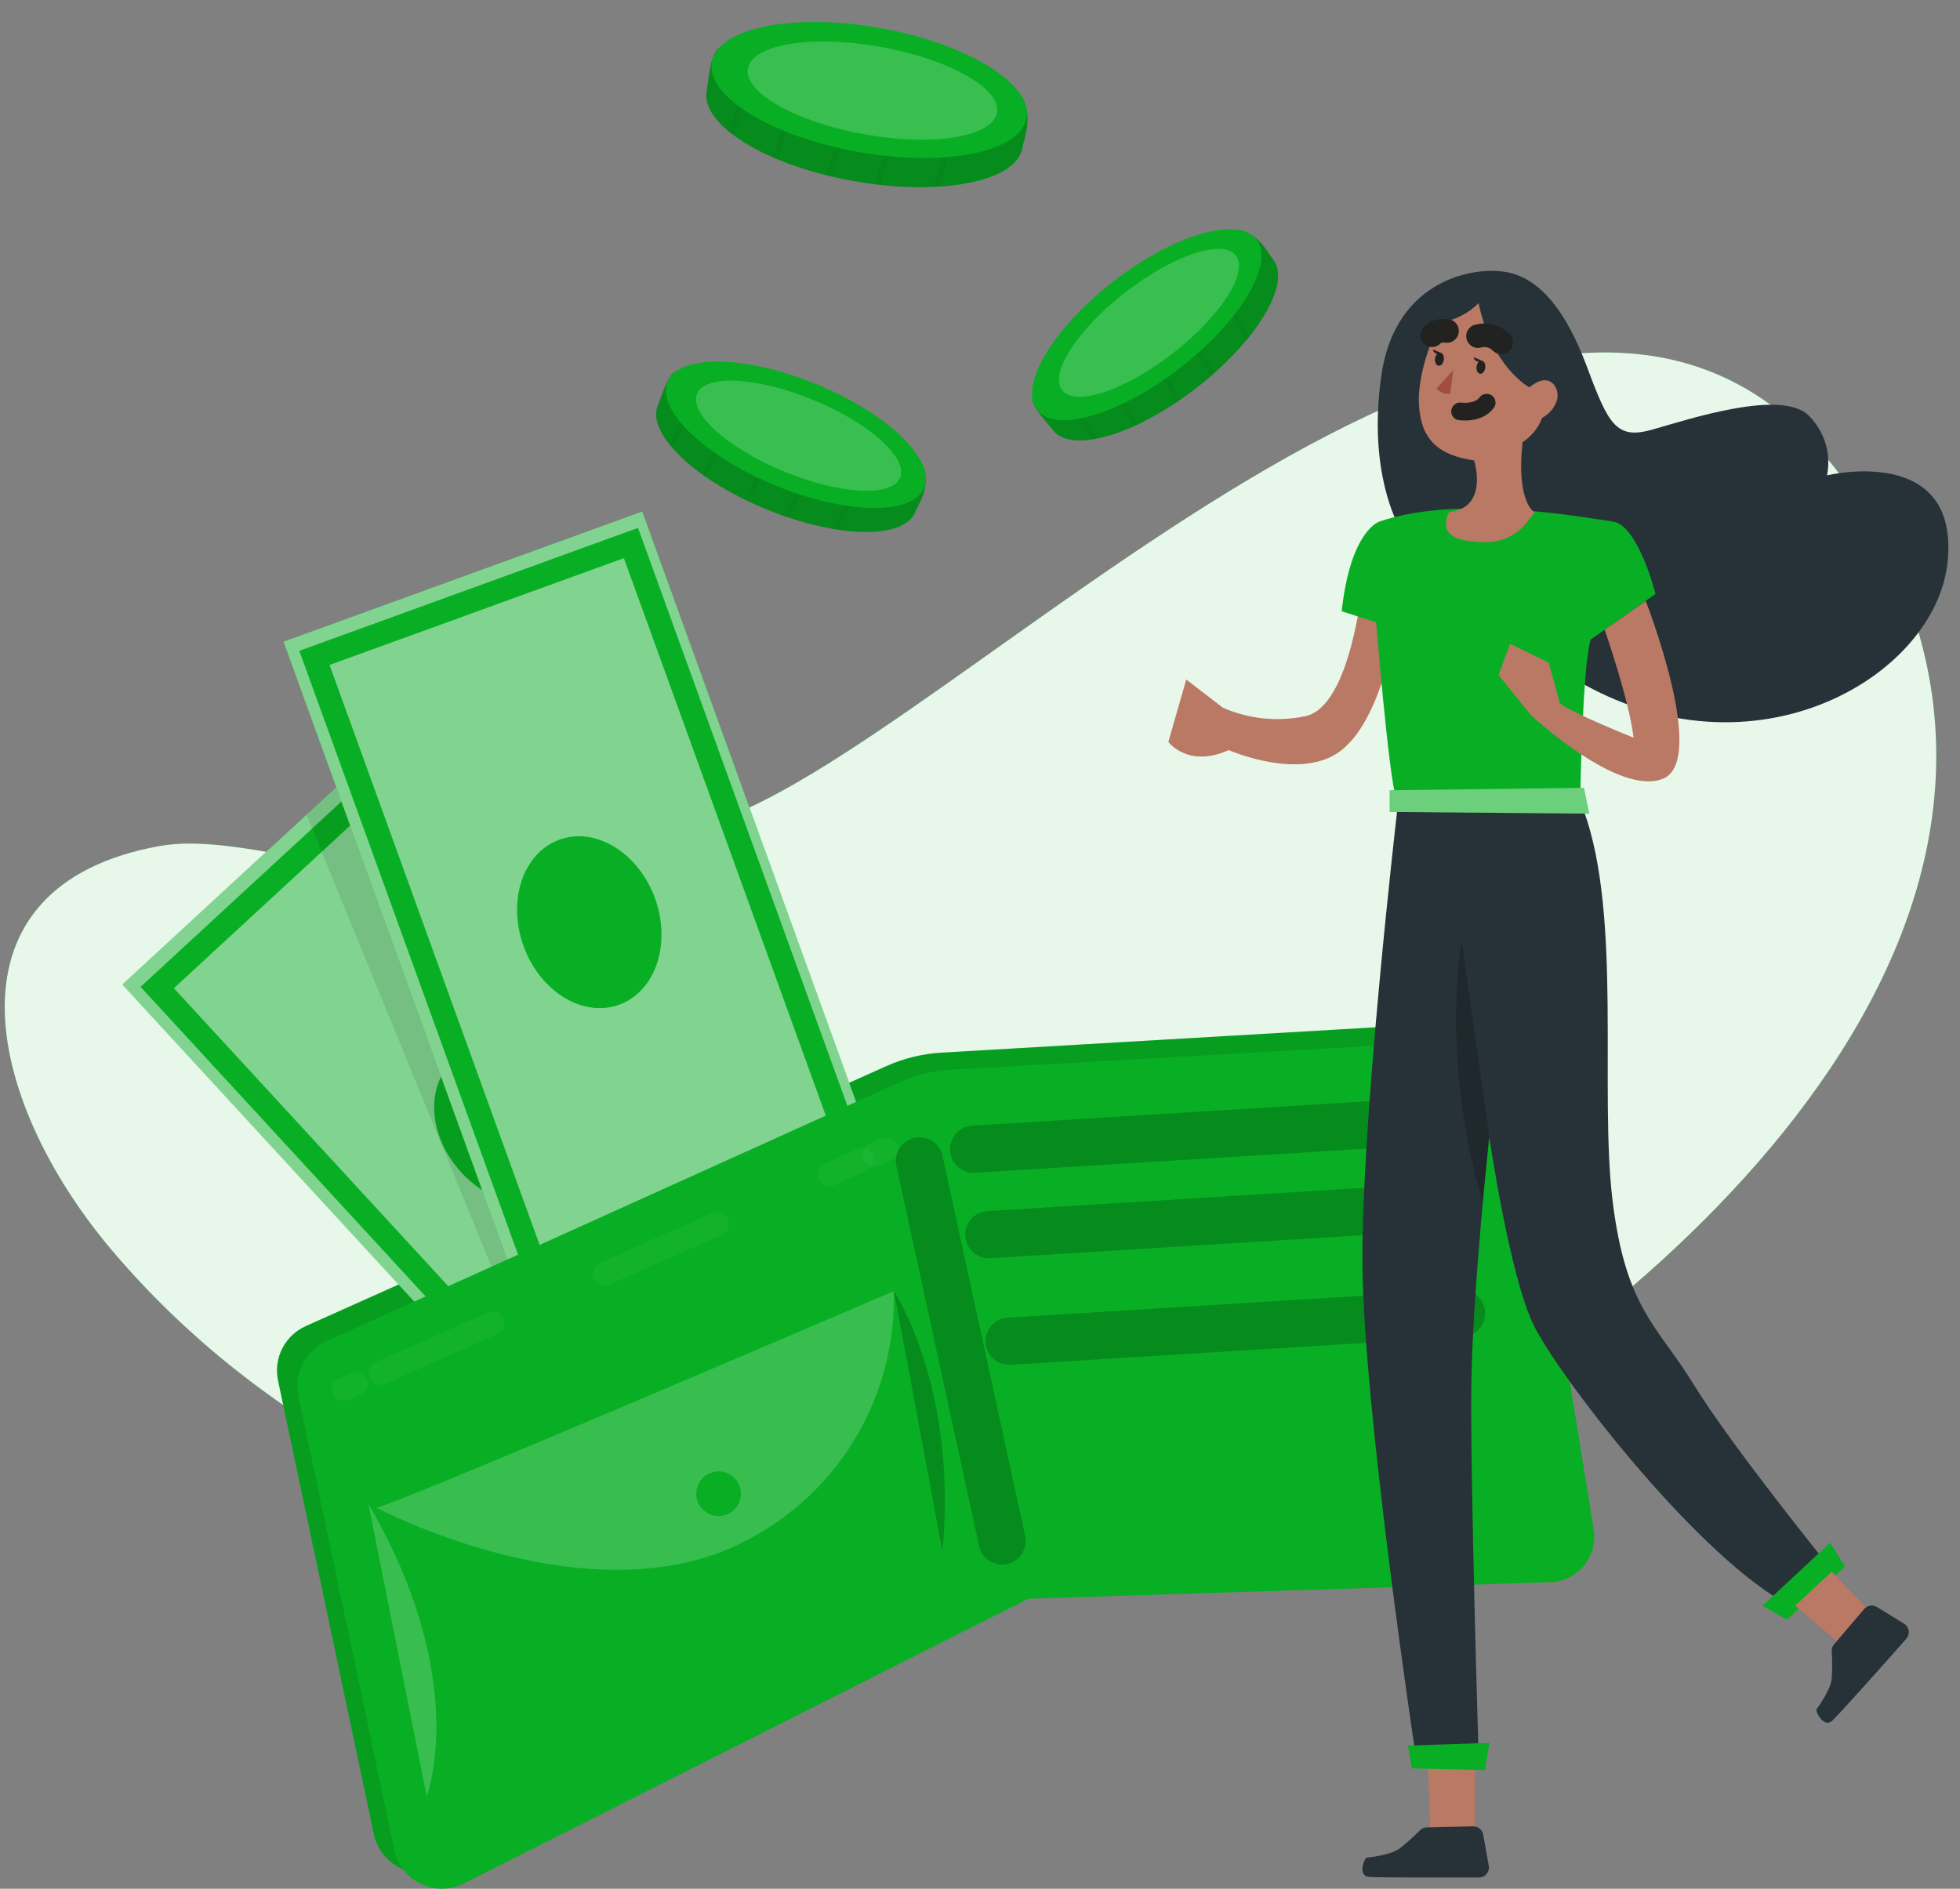 <svg width="83" height="80" viewBox="0 0 83 80" fill="none" xmlns="http://www.w3.org/2000/svg">
<rect x="0" y="0" width="83" height="80" fill="#808080" stroke="none"/>
<path d="M32.023 34.068C43.985 28.253 68.692 1.927 79.68 22.927C88.875 40.499 68.538 56.984 56.363 63.015C40.525 70.863 17.245 67.764 4.713 52.929C-0.677 46.541 -2.621 37.51 6.781 35.83C9.953 35.261 15.338 37.332 18.923 37.151C23.518 36.92 28.019 36.013 32.023 34.068Z" fill="#08AF24"/>
<path opacity="0.9" d="M32.023 34.068C43.985 28.253 68.692 1.927 79.68 22.927C88.875 40.499 68.538 56.984 56.363 63.015C40.525 70.863 17.245 67.764 4.713 52.929C-0.677 46.541 -2.621 37.51 6.781 35.83C9.953 35.261 15.338 37.332 18.923 37.151C23.518 36.92 28.019 36.013 32.023 34.068Z" fill="white"/>
<path d="M38.756 21.691C38.27 22.873 35.408 22.792 32.41 21.554C29.412 20.316 27.372 18.354 27.858 17.171C27.973 16.898 28.299 15.873 28.624 15.732C29.741 15.259 31.869 16.323 34.172 17.274C36.316 18.155 38.769 18.73 39.15 19.895C39.379 20.605 38.895 21.354 38.756 21.691Z" fill="#08AF24"/>
<path opacity="0.2" d="M39.15 19.895C39.332 20.823 38.93 21.268 38.756 21.691C38.582 22.113 38.074 22.391 37.364 22.488C37.275 22.503 37.185 22.513 37.095 22.519C36.55 22.551 36.004 22.522 35.465 22.433C35.388 22.433 35.311 22.409 35.232 22.395C34.6 22.282 33.977 22.121 33.369 21.915L33.149 21.84C32.905 21.755 32.654 21.66 32.403 21.556C32.152 21.453 31.915 21.336 31.679 21.233L31.477 21.136C30.922 20.861 30.388 20.547 29.878 20.197L29.697 20.07C29.252 19.754 28.844 19.389 28.481 18.981C28.426 18.92 28.375 18.86 28.327 18.799C27.854 18.2 27.667 17.627 27.854 17.171C27.977 16.878 28.241 15.876 28.619 15.73C29.085 15.599 29.577 15.599 30.043 15.73L30.263 15.783C31.363 16.065 32.748 16.693 34.163 17.276C35.83 17.966 37.803 18.682 38.771 19.508C38.829 19.556 38.884 19.608 38.936 19.662C39.014 19.734 39.085 19.812 39.15 19.895Z" fill="black"/>
<g opacity="0.2">
<path opacity="0.2" d="M30.373 15.594L30.271 15.779L28.485 18.98C28.43 18.918 28.38 18.858 28.331 18.797L30.047 15.726L30.181 15.488L30.373 15.594Z" fill="black"/>
</g>
<g opacity="0.2">
<path opacity="0.2" d="M31.724 16.9L29.882 20.204L29.702 20.076L31.532 16.799L31.724 16.9Z" fill="black"/>
</g>
<g opacity="0.2">
<path opacity="0.2" d="M35.109 18.794L33.369 21.916L33.149 21.841L34.909 18.678L35.109 18.794Z" fill="black"/>
</g>
<g opacity="0.2">
<path opacity="0.2" d="M33.534 17.914L31.684 21.233L31.481 21.136L33.342 17.797L33.534 17.914Z" fill="black"/>
</g>
<g opacity="0.2">
<path opacity="0.2" d="M37.161 19.398L35.465 22.433C35.388 22.433 35.311 22.409 35.232 22.396L36.968 19.288L37.161 19.398Z" fill="black"/>
</g>
<path d="M39.136 20.66C38.65 21.843 35.824 21.797 32.823 20.557C29.823 19.317 27.786 17.356 28.274 16.173C28.763 14.991 31.587 15.039 34.587 16.277C37.588 17.515 39.623 19.471 39.136 20.66Z" fill="#08AF24"/>
<path opacity="0.2" d="M38.116 20.231C37.773 21.066 35.569 20.949 33.195 19.969C30.822 18.988 29.176 17.515 29.519 16.68C29.863 15.845 32.067 15.962 34.442 16.942C36.818 17.922 38.461 19.396 38.116 20.231Z" fill="white"/>
<path d="M53.917 10.999C54.7 12.01 53.208 14.458 50.641 16.447C48.074 18.436 45.362 19.229 44.581 18.209C44.401 17.975 43.67 17.193 43.714 16.828C43.862 15.623 45.839 14.306 47.81 12.777C49.645 11.354 51.358 9.508 52.557 9.757C53.285 9.918 53.694 10.713 53.917 10.999Z" fill="#08AF24"/>
<path opacity="0.2" d="M52.557 9.766C53.452 10.07 53.637 10.647 53.916 10.999C54.196 11.351 54.185 11.94 53.916 12.607C53.886 12.688 53.848 12.77 53.809 12.854C53.568 13.343 53.273 13.804 52.929 14.228C52.883 14.29 52.832 14.349 52.781 14.411C52.368 14.905 51.918 15.367 51.435 15.794L51.266 15.942C51.07 16.111 50.863 16.281 50.65 16.446C50.437 16.611 50.223 16.768 50.008 16.915C49.948 16.959 49.884 17.001 49.825 17.043C49.311 17.388 48.773 17.696 48.215 17.964C48.147 17.999 48.081 18.028 48.017 18.059C47.521 18.288 47.001 18.461 46.466 18.574C46.387 18.592 46.31 18.605 46.233 18.616C45.478 18.728 44.889 18.616 44.587 18.217C44.394 17.966 43.657 17.237 43.721 16.838C43.836 16.367 44.08 15.937 44.427 15.598C44.475 15.543 44.528 15.488 44.583 15.431C45.377 14.607 46.607 13.724 47.817 12.788C49.244 11.686 50.846 10.323 52.04 9.896C52.112 9.869 52.186 9.846 52.26 9.827C52.357 9.8 52.457 9.779 52.557 9.766Z" fill="black"/>
<g opacity="0.2">
<path opacity="0.2" d="M44.467 15.25L44.577 15.431L46.459 18.574C46.38 18.591 46.303 18.605 46.226 18.616L44.42 15.594L44.279 15.373L44.467 15.25Z" fill="black"/>
</g>
<g opacity="0.2">
<path opacity="0.2" d="M46.268 14.727L48.208 17.964C48.14 18 48.074 18.028 48.01 18.059L46.079 14.839L46.268 14.727Z" fill="black"/>
</g>
<g opacity="0.2">
<path opacity="0.2" d="M49.592 12.73L51.429 15.796L51.259 15.944L49.403 12.843L49.592 12.73Z" fill="black"/>
</g>
<g opacity="0.2">
<path opacity="0.2" d="M48.048 13.658L50.001 16.916C49.941 16.96 49.878 17.002 49.818 17.044L47.856 13.771L48.048 13.658Z" fill="black"/>
</g>
<g opacity="0.2">
<path opacity="0.2" d="M51.136 11.244L52.922 14.229C52.876 14.29 52.826 14.35 52.775 14.412L50.947 11.359L51.136 11.244Z" fill="black"/>
</g>
<path d="M49.975 15.582C52.54 13.592 53.986 11.16 53.204 10.149C52.422 9.139 49.709 9.932 47.144 11.922C44.578 13.912 43.132 16.344 43.914 17.355C44.696 18.365 47.41 17.572 49.975 15.582Z" fill="#08AF24"/>
<path opacity="0.2" d="M49.657 14.969C51.687 13.394 52.885 11.538 52.332 10.823C51.78 10.109 49.686 10.806 47.655 12.381C45.625 13.956 44.427 15.812 44.98 16.526C45.532 17.241 47.626 16.544 49.657 14.969Z" fill="white"/>
<path d="M43.298 6.263C43.048 7.713 39.801 8.325 36.123 7.664C32.445 7.003 29.671 5.301 29.928 3.851C29.988 3.514 30.091 2.287 30.437 2.043C31.578 1.237 34.231 1.911 37.056 2.413C39.695 2.882 42.584 2.92 43.298 4.138C43.732 4.887 43.371 5.849 43.298 6.263Z" fill="#08AF24"/>
<path opacity="0.2" d="M43.298 4.14C43.738 5.14 43.389 5.737 43.298 6.257C43.208 6.777 42.705 7.211 41.93 7.497C41.836 7.535 41.737 7.565 41.635 7.596C41.03 7.767 40.407 7.869 39.779 7.902C39.689 7.902 39.601 7.902 39.508 7.918C38.768 7.945 38.027 7.918 37.291 7.836L37.034 7.803C36.737 7.766 36.431 7.722 36.125 7.667C35.819 7.612 35.522 7.55 35.23 7.482C35.146 7.464 35.063 7.442 34.979 7.422C34.288 7.251 33.61 7.03 32.951 6.761C32.87 6.731 32.792 6.695 32.715 6.664C32.137 6.418 31.588 6.107 31.079 5.737C31.002 5.682 30.931 5.627 30.859 5.57C30.177 5.012 29.827 4.413 29.926 3.856C29.992 3.495 30.045 2.314 30.432 2.048C30.819 1.781 31.374 1.698 32.034 1.695H32.297C33.617 1.739 35.318 2.107 37.053 2.416C39.099 2.781 41.495 3.101 42.784 3.792C42.859 3.832 42.933 3.876 43.004 3.924C43.107 3.989 43.206 4.061 43.298 4.14Z" fill="black"/>
<g opacity="0.2">
<path opacity="0.2" d="M32.37 1.471L32.3 1.702L31.077 5.742C31 5.687 30.929 5.632 30.857 5.575L32.031 1.7L32.124 1.398L32.37 1.471Z" fill="black"/>
</g>
<g opacity="0.2">
<path opacity="0.2" d="M34.209 2.599L32.949 6.759C32.867 6.729 32.79 6.693 32.713 6.662L33.967 2.521L34.209 2.599Z" fill="black"/>
</g>
<g opacity="0.2">
<path opacity="0.2" d="M38.483 3.902L37.289 7.843L37.031 7.81L38.239 3.827L38.483 3.902Z" fill="black"/>
</g>
<g opacity="0.2">
<path opacity="0.2" d="M36.497 3.299L35.228 7.484C35.144 7.466 35.06 7.444 34.977 7.425L36.253 3.22L36.497 3.299Z" fill="black"/>
</g>
<g opacity="0.2">
<path opacity="0.2" d="M40.94 4.074L39.776 7.908C39.686 7.908 39.598 7.908 39.506 7.924L40.696 4.001L40.94 4.074Z" fill="black"/>
</g>
<path d="M43.47 4.998C43.727 3.549 40.953 1.843 37.274 1.187C33.595 0.532 30.404 1.175 30.146 2.624C29.889 4.073 32.663 5.779 36.342 6.435C40.021 7.091 43.212 6.447 43.47 4.998Z" fill="#08AF24"/>
<path opacity="0.2" d="M42.218 4.776C42.4 3.752 40.187 2.502 37.276 1.983C34.364 1.464 31.857 1.874 31.675 2.898C31.493 3.922 33.706 5.172 36.617 5.691C39.528 6.21 42.036 5.8 42.218 4.776Z" fill="white"/>
<path d="M62.502 43.265L39.865 44.587C39.065 44.634 38.28 44.825 37.548 45.151L12.96 56.164C12.528 56.354 12.175 56.686 11.959 57.105C11.742 57.525 11.677 58.006 11.772 58.468L15.835 77.708C15.903 78.018 16.042 78.308 16.24 78.556C16.437 78.804 16.689 79.003 16.976 79.139C17.262 79.274 17.576 79.343 17.893 79.338C18.21 79.334 18.522 79.257 18.804 79.113L43.074 66.981L65.485 66.23C65.761 66.222 66.032 66.156 66.28 66.036C66.528 65.915 66.748 65.743 66.925 65.531C67.102 65.319 67.231 65.072 67.305 64.806C67.379 64.539 67.395 64.26 67.353 63.988L64.354 45.565C64.198 44.613 63.477 43.236 62.502 43.265Z" fill="#08AF24"/>
<path opacity="0.1" d="M62.502 43.265L39.865 44.587C39.065 44.634 38.28 44.825 37.548 45.151L12.96 56.164C12.528 56.354 12.175 56.686 11.959 57.105C11.742 57.525 11.677 58.006 11.772 58.468L15.835 77.708C15.903 78.018 16.042 78.308 16.24 78.556C16.437 78.804 16.689 79.003 16.976 79.139C17.262 79.274 17.576 79.343 17.893 79.338C18.21 79.334 18.522 79.257 18.804 79.113L43.074 66.981L65.485 66.23C65.761 66.222 66.032 66.156 66.28 66.036C66.528 65.915 66.748 65.743 66.925 65.531C67.102 65.319 67.231 65.072 67.305 64.806C67.379 64.539 67.395 64.26 67.353 63.988L64.354 45.565C64.198 44.613 63.477 43.236 62.502 43.265Z" fill="black"/>
<path d="M17.064 30.738L5.184 41.703L26.503 64.861L38.383 53.896L17.064 30.738Z" fill="#08AF24"/>
<path opacity="0.5" d="M38.38 53.897L26.499 64.862L5.184 41.705L12.979 34.509L17.064 30.738L17.744 31.478L38.38 53.897Z" fill="#FAFAFA"/>
<path d="M17.141 32.154L6.658 41.829L26.599 63.49L37.082 53.815L17.141 32.154Z" stroke="#08AF24" stroke-miterlimit="10"/>
<path d="M24.229 50.386C25.431 49.276 25.279 47.153 23.889 45.643C22.499 44.133 20.397 43.809 19.195 44.918C17.993 46.028 18.145 48.152 19.535 49.661C20.925 51.171 23.026 51.496 24.229 50.386Z" fill="#08AF24"/>
<path opacity="0.1" d="M26.374 55.463L22.152 56.923L12.979 34.509L17.064 30.738L17.744 31.478L26.374 55.463Z" fill="black"/>
<path d="M27.196 21.665L12.007 27.18L22.729 56.789L37.918 51.274L27.196 21.665Z" fill="#08AF24"/>
<path opacity="0.5" d="M27.196 21.665L12.007 27.18L22.729 56.789L37.918 51.274L27.196 21.665Z" fill="#FAFAFA"/>
<path d="M26.719 23L13.316 27.866L23.345 55.562L36.748 50.696L26.719 23Z" stroke="#08AF24" stroke-miterlimit="10"/>
<path d="M26.22 42.557C27.757 41.999 28.437 39.982 27.738 38.051C27.039 36.121 25.226 35.008 23.689 35.566C22.151 36.125 21.472 38.142 22.171 40.072C22.87 42.003 24.683 43.115 26.22 42.557Z" fill="#08AF24"/>
<path d="M62.65 44.047L40.322 45.307C39.531 45.351 38.754 45.541 38.032 45.869L13.804 56.82C13.378 57.014 13.03 57.347 12.818 57.765C12.605 58.183 12.542 58.661 12.639 59.12L16.701 78.369C16.767 78.677 16.902 78.966 17.096 79.213C17.291 79.46 17.539 79.66 17.822 79.796C18.106 79.933 18.417 80.002 18.731 80C19.045 79.997 19.355 79.922 19.636 79.781L43.547 67.717L65.65 67.016C65.924 67.008 66.192 66.941 66.438 66.82C66.684 66.699 66.901 66.527 67.075 66.315C67.249 66.104 67.376 65.857 67.447 65.593C67.519 65.328 67.533 65.051 67.489 64.781L64.482 46.36C64.326 45.4 63.613 44.021 62.65 44.047Z" fill="#08AF24"/>
<path opacity="0.2" d="M41.231 48.677L60.388 47.496" stroke="black" stroke-width="2" stroke-linecap="round" stroke-linejoin="round"/>
<path opacity="0.2" d="M38.937 49.173L42.436 65.27" stroke="black" stroke-width="2" stroke-linecap="round" stroke-linejoin="round"/>
<path opacity="0.2" d="M15.602 63.706L18.07 76.087C18.07 76.087 19.961 71.175 15.602 63.706Z" fill="#FAFAFA"/>
<path opacity="0.2" d="M15.925 63.852C16.011 64.072 37.847 54.688 37.847 54.688C37.907 56.816 37.375 58.918 36.313 60.761C35.25 62.604 33.698 64.116 31.829 65.129C25.256 68.818 15.925 63.852 15.925 63.852Z" fill="#FAFAFA"/>
<path d="M30.43 64.216C30.952 64.216 31.376 63.792 31.376 63.269C31.376 62.746 30.952 62.322 30.43 62.322C29.908 62.322 29.484 62.746 29.484 63.269C29.484 63.792 29.908 64.216 30.43 64.216Z" fill="#08AF24"/>
<path opacity="0.2" d="M37.858 54.688C37.858 54.688 40.566 58.77 39.911 65.722L37.858 54.688Z" fill="black"/>
<g opacity="0.2">
<path opacity="0.2" d="M14.557 58.844L15.06 58.621" stroke="#FAFAFA" stroke-linecap="round" stroke-linejoin="round"/>
<path opacity="0.2" d="M16.105 58.158L36.497 49.132" stroke="#FAFAFA" stroke-linecap="round" stroke-linejoin="round" stroke-dasharray="5.2 5.2"/>
<path opacity="0.2" d="M37.02 48.9L37.522 48.678" stroke="#FAFAFA" stroke-linecap="round" stroke-linejoin="round"/>
</g>
<path opacity="0.2" d="M41.873 52.296L61.031 51.113" stroke="black" stroke-width="2" stroke-linecap="round" stroke-linejoin="round"/>
<path opacity="0.2" d="M42.735 56.81L61.893 55.627" stroke="black" stroke-width="2" stroke-linecap="round" stroke-linejoin="round"/>
<path d="M57.694 24.747C57.694 24.747 57.212 29.886 55.305 30.329C54.124 30.584 52.892 30.461 51.785 29.976L50.234 28.782L49.477 31.425C49.477 31.425 50.305 32.551 52.031 31.771C52.031 31.771 55.111 33.128 56.814 31.771C58.516 30.415 59.062 26.692 59.062 26.692L57.694 24.747Z" fill="#B97964"/>
<path d="M59.227 22.259C59.227 22.259 57.896 19.988 58.501 15.871C59.106 11.754 62.553 11.245 63.884 11.543C65.215 11.84 66.303 13.12 67.21 15.556C68.116 17.992 68.45 18.626 69.962 18.199C71.473 17.772 75.494 16.437 76.614 17.624C76.936 17.948 77.173 18.347 77.305 18.785C77.436 19.223 77.458 19.687 77.368 20.135C77.368 20.135 82.962 18.774 82.478 23.77C81.994 28.765 73.921 33.428 66.242 28.492C58.562 23.556 59.227 22.259 59.227 22.259Z" fill="#263238"/>
<path d="M59.165 34.349C59.165 34.349 57.645 47.439 57.696 53.578C57.746 59.717 59.924 74.184 59.924 74.184H62.61C62.61 74.184 62.256 62.615 62.306 58.657C62.357 54.699 63.065 48.151 63.065 48.151C63.065 48.151 63.925 54.036 64.94 56.115C65.954 58.195 71.578 65.554 75.481 67.838L77.304 66.162C77.304 66.162 73.25 61.14 71.73 58.653C70.21 56.166 68.844 55.461 68.285 50.836C67.727 46.21 68.692 38.811 67.071 34.347L59.165 34.349Z" fill="#263238"/>
<path opacity="0.2" d="M63.065 48.151L61.897 39.853C61.897 39.853 60.976 44.84 62.791 50.931L63.065 48.151Z" fill="black"/>
<path d="M60.476 74.917L60.566 77.487L62.368 77.637L62.458 77.397V74.736L60.476 74.917Z" fill="#B97964"/>
<path d="M59.621 73.939L59.786 74.902L62.878 74.977L63.074 73.82L59.621 73.939Z" fill="#08AF24"/>
<path d="M74.634 68.017L77.5 65.343L78.131 66.349L75.67 68.605L74.634 68.017Z" fill="#08AF24"/>
<path d="M76.015 68.016L77.907 69.611L79.121 68.181L77.568 66.573L76.015 68.016Z" fill="#B97964"/>
<path d="M79.489 68.071L80.632 68.776C80.684 68.808 80.729 68.852 80.763 68.903C80.796 68.954 80.819 69.012 80.828 69.072C80.837 69.133 80.832 69.195 80.815 69.254C80.797 69.312 80.767 69.367 80.727 69.413C79.898 70.351 77.779 72.734 77.568 72.902C77.306 73.122 76.99 72.752 76.908 72.421C76.908 72.421 77.509 71.624 77.568 71.113C77.593 70.719 77.593 70.323 77.568 69.928C77.564 69.829 77.597 69.733 77.66 69.657L78.939 68.155C79.005 68.077 79.097 68.025 79.198 68.01C79.299 67.994 79.402 68.016 79.489 68.071Z" fill="#263238"/>
<path d="M62.808 77.708L63.045 79.029C63.056 79.09 63.054 79.152 63.038 79.211C63.023 79.271 62.994 79.326 62.955 79.373C62.916 79.421 62.867 79.459 62.812 79.485C62.756 79.511 62.696 79.525 62.634 79.525C61.383 79.525 58.197 79.538 57.931 79.494C57.599 79.439 57.658 78.963 57.854 78.686C57.854 78.686 58.846 78.602 59.262 78.3C59.571 78.058 59.865 77.796 60.142 77.516C60.213 77.447 60.307 77.407 60.406 77.404L62.375 77.358C62.477 77.354 62.577 77.387 62.657 77.452C62.736 77.516 62.79 77.607 62.808 77.708Z" fill="#263238"/>
<path d="M67.359 27.089L70.105 25.159C70.105 25.159 69.374 22.234 68.292 22.089C67.21 21.943 61.838 20.919 58.422 22.089C58.422 22.089 57.194 22.439 56.816 25.891L58.276 26.358C58.276 26.358 58.8 32.82 59.123 33.816H66.919C66.919 33.816 67.007 28.258 67.359 27.089Z" fill="#08AF24"/>
<path d="M67.951 26.673C67.951 26.673 68.991 29.646 69.176 31.246C69.176 31.246 66.704 30.259 66.066 29.807L65.582 28.067L63.945 27.268L63.459 28.589L64.825 30.285C64.825 30.285 68.549 33.774 70.437 32.977C72.324 32.179 69.691 25.457 69.691 25.457L67.951 26.673Z" fill="#B97964"/>
<path d="M60.967 13.653C60.967 13.653 60.014 15.556 60.087 17.104C60.16 18.653 60.941 19.285 62.425 19.503C62.425 19.503 63.059 21.485 61.396 21.686C61.268 21.701 61.224 22.206 61.233 22.287C61.277 22.609 61.596 22.785 61.893 22.86C62.206 22.929 62.525 22.965 62.845 22.966C63.182 22.977 63.517 22.912 63.824 22.775C64.132 22.638 64.404 22.433 64.621 22.175C64.656 22.133 64.99 21.706 64.99 21.706C64.99 21.706 64.196 21.311 64.475 18.73C64.854 18.483 65.145 18.122 65.307 17.699C65.459 17.619 65.593 17.508 65.702 17.375C65.81 17.242 65.892 17.089 65.941 16.924C66.059 16.408 65.604 15.695 64.772 16.408C64.772 16.408 63.206 15.615 62.612 12.838C62.172 13.288 61.592 13.576 60.967 13.653Z" fill="#B97964"/>
<path d="M61.413 16.682L61.547 15.664L60.828 16.461C60.902 16.541 60.994 16.602 61.095 16.64C61.197 16.678 61.305 16.692 61.413 16.682Z" fill="#A24E3F"/>
<path d="M61.831 17.426C61.831 17.426 62.59 17.543 62.955 17.056" stroke="#222221" stroke-width="0.75" stroke-linecap="round" stroke-linejoin="round"/>
<path d="M62.59 14.238C62.762 14.189 62.945 14.188 63.118 14.234C63.291 14.28 63.448 14.372 63.573 14.5" stroke="#222221" stroke-linecap="round" stroke-linejoin="round"/>
<path d="M61.277 14.018C61.277 14.018 60.837 13.95 60.641 14.199" stroke="#222221" stroke-linecap="round" stroke-linejoin="round"/>
<path d="M62.896 15.578C62.876 15.732 62.777 15.845 62.676 15.832C62.575 15.818 62.507 15.684 62.526 15.53C62.546 15.376 62.645 15.263 62.746 15.276C62.847 15.29 62.916 15.424 62.896 15.578Z" fill="#222221"/>
<path d="M61.14 15.237C61.16 15.083 61.093 14.948 60.99 14.935C60.888 14.922 60.789 15.035 60.769 15.188C60.749 15.342 60.816 15.477 60.919 15.49C61.021 15.503 61.12 15.39 61.14 15.237Z" fill="#222221"/>
<path d="M62.749 15.276L62.401 15.124C62.406 15.162 62.42 15.198 62.443 15.229C62.466 15.26 62.496 15.284 62.532 15.3C62.567 15.315 62.605 15.321 62.643 15.317C62.681 15.313 62.718 15.299 62.749 15.276Z" fill="#222221"/>
<path d="M61.024 14.95L60.676 14.798C60.681 14.836 60.696 14.872 60.718 14.903C60.741 14.934 60.772 14.958 60.807 14.973C60.842 14.989 60.88 14.995 60.919 14.991C60.957 14.986 60.993 14.972 61.024 14.95Z" fill="#222221"/>
<path d="M58.851 33.473V34.391L67.298 34.462L67.071 33.369L58.851 33.473Z" fill="#08AF24"/>
<path opacity="0.4" d="M58.851 33.473V34.391L67.298 34.462L67.071 33.369L58.851 33.473Z" fill="white"/>
</svg>
